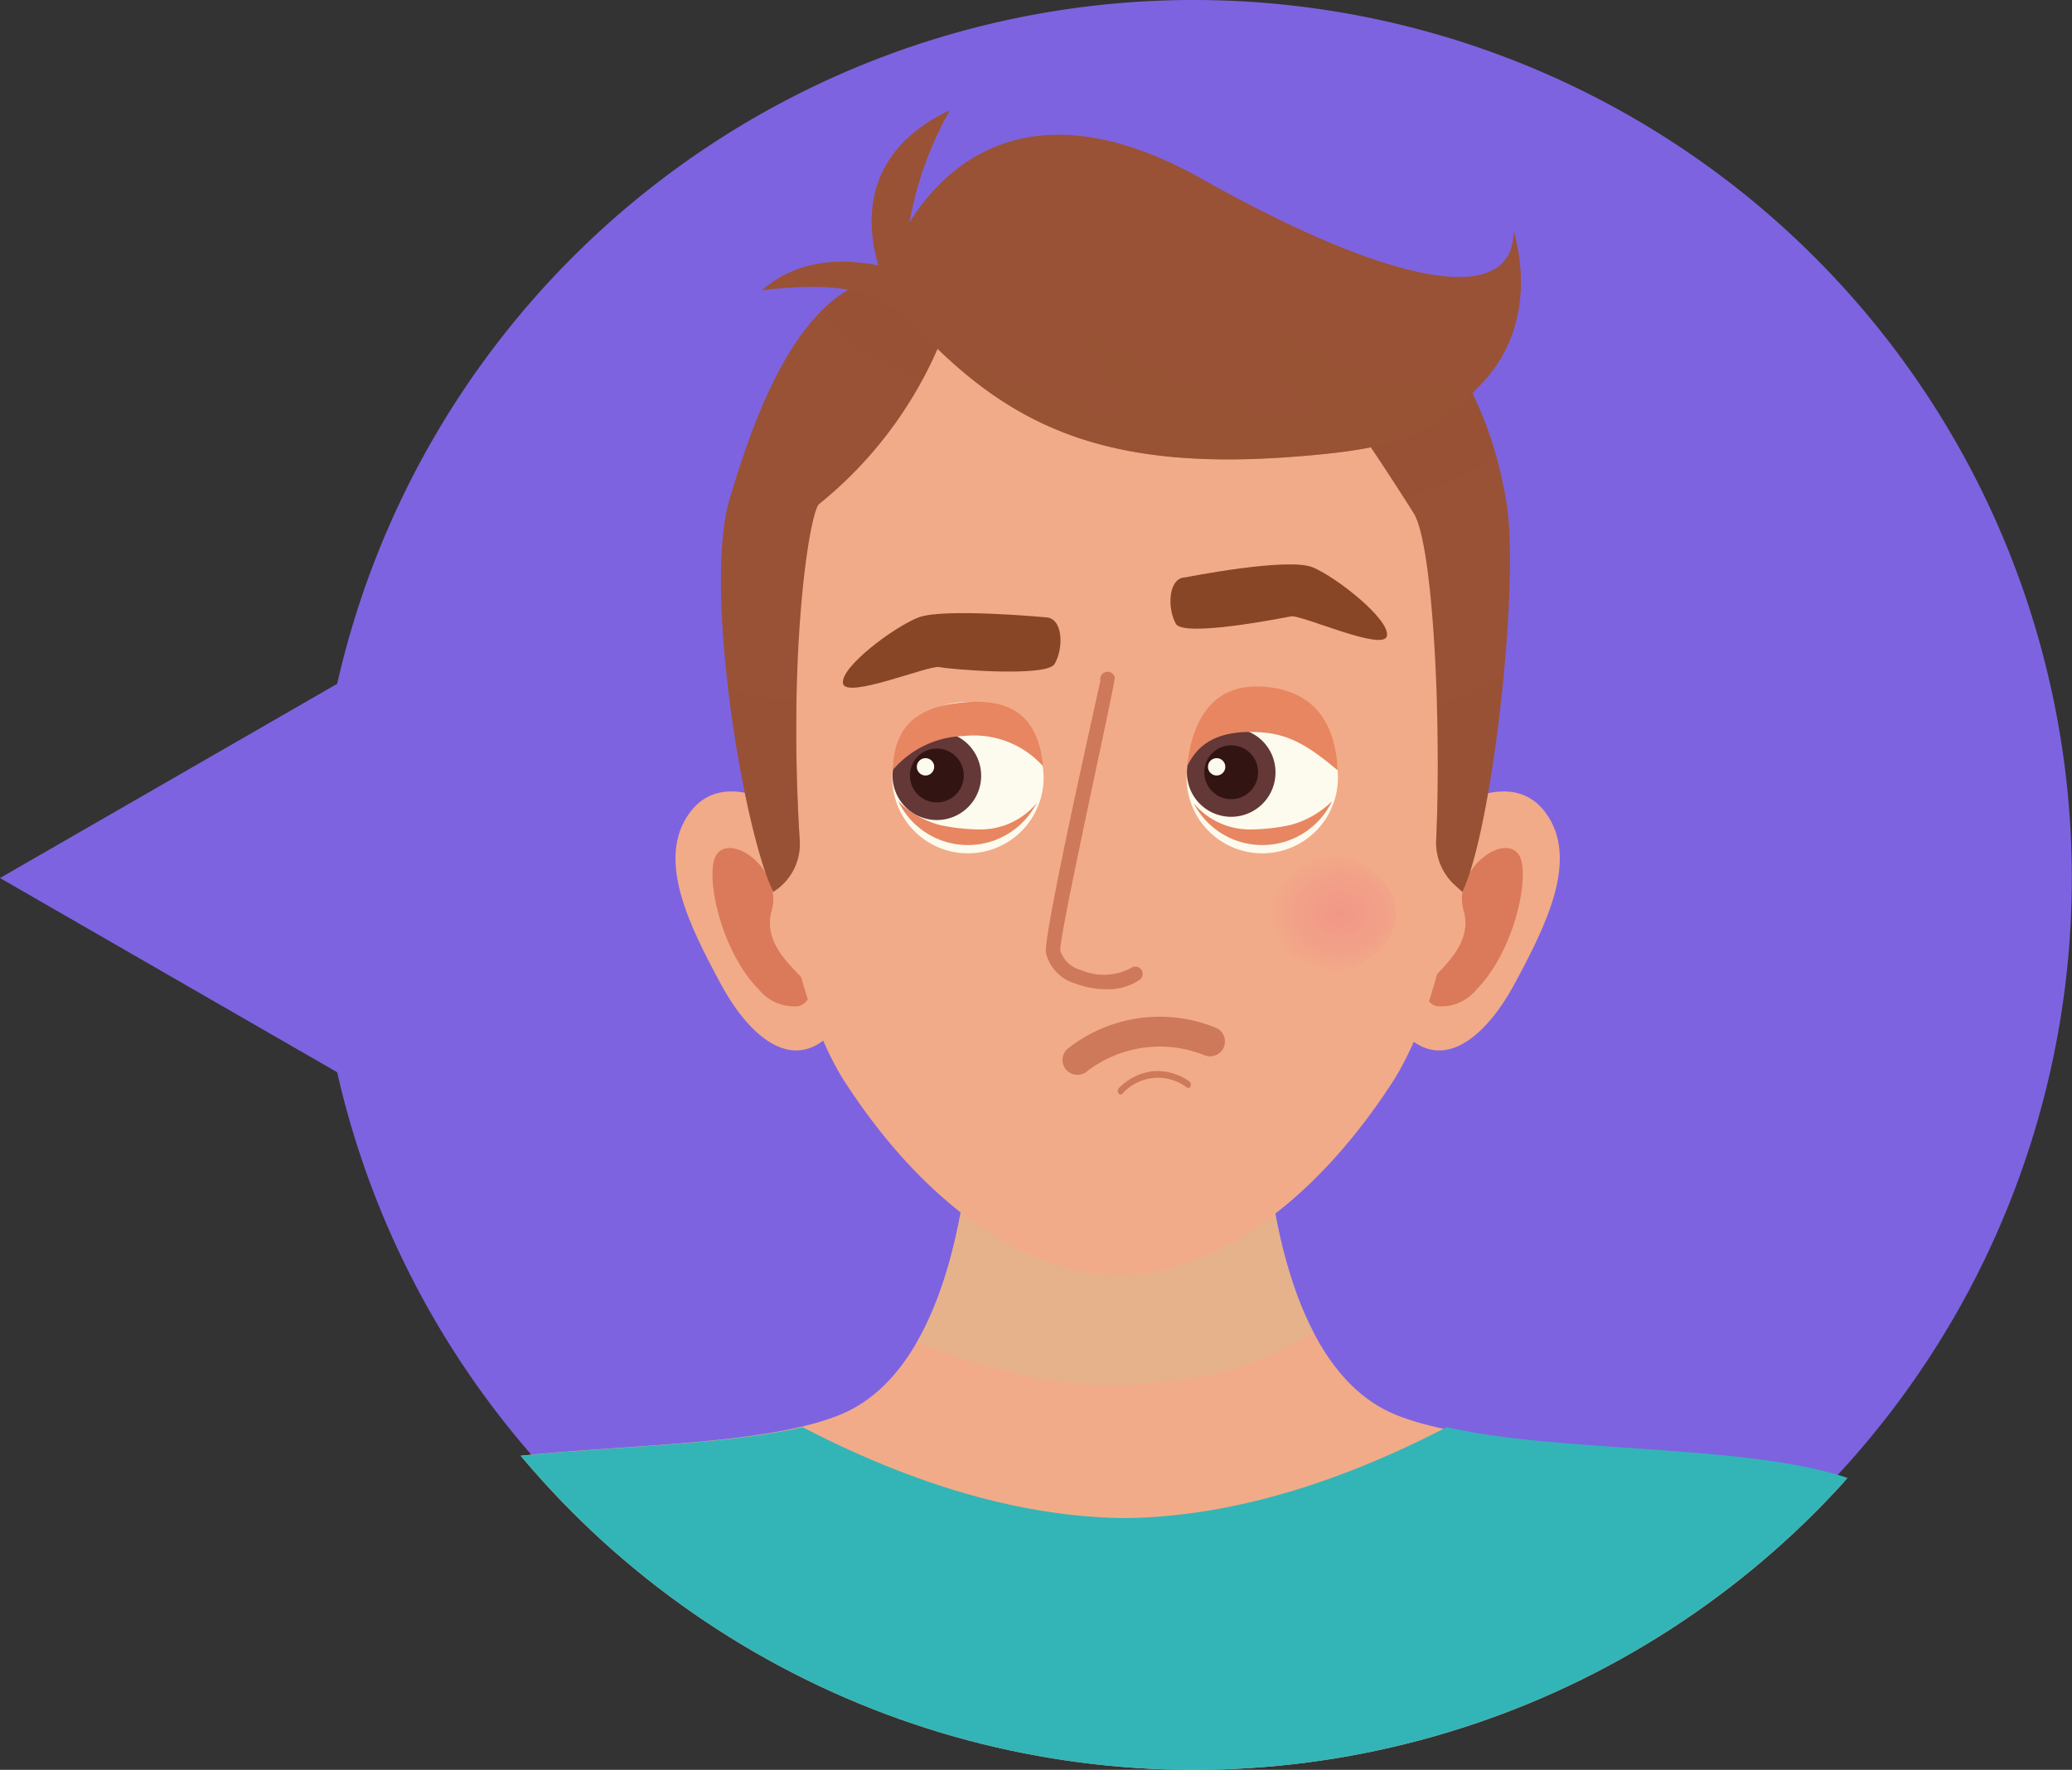<svg xmlns="http://www.w3.org/2000/svg" xmlns:xlink="http://www.w3.org/1999/xlink" width="151" height="129.003" viewBox="0 0 151 129.003">
  <rect x="0" y="0" width="151" height="129.003" fill="#333333" stroke="none"/>
  <defs>
    <clipPath id="clip-path">
      <circle id="Elipse_4488" data-name="Elipse 4488" cx="64" cy="64" r="64" fill="none"/>
    </clipPath>
    <radialGradient id="radial-gradient" cx="0.5" cy="0.5" r="0.633" gradientTransform="translate(0.299 0.072) scale(0.737 0.855)" gradientUnits="objectBoundingBox">
      <stop offset="0" stop-color="#f29788"/>
      <stop offset="0.612" stop-color="#f2a288"/>
      <stop offset="0.92" stop-color="#f2ab88"/>
    </radialGradient>
    <radialGradient id="radial-gradient-2" cx="0.5" cy="0.5" r="0.633" gradientTransform="matrix(-0.737, 0, 0, 0.855, 6.109, 0.072)" xlink:href="#radial-gradient"/>
  </defs>
  <g id="Grupo_76104" data-name="Grupo 76104" transform="translate(-11057.406 6494.482)">
    <g id="Grupo_73317" data-name="Grupo 73317" transform="translate(10202.406 -17229.887)">
      <path id="Unión_4" data-name="Unión 4" d="M10808.572,11800.567l-24.572-14.156,24.572-14.156a64,64,0,1,1,0,28.313Z" transform="translate(-9929 -987.007)" fill="#7e63e0"/>
      <g id="Grupo_72889" data-name="Grupo 72889" transform="translate(857.258 10590.219)">
        <g id="Grupo_72888" data-name="Grupo 72888" transform="translate(20.742 146.189)" clip-path="url(#clip-path)">
          <g id="Grupo_72887" data-name="Grupo 72887" transform="translate(-6.169 7.029)">
            <path id="Trazado_144229" data-name="Trazado 144229" d="M136.871,250.23c-3.552-7.458-27.346-4.262-36.935-8.169s-9.588-22.729-9.588-22.729H69.039s0,18.823-9.589,22.729-33.383.711-36.934,8.169-6.037,18.112-7.458,25.214H144.329C142.908,268.342,140.422,257.688,136.871,250.23Z" transform="translate(-15.058 -146.973)" fill="#f2ab88"/>
            <path id="Trazado_144230" data-name="Trazado 144230" d="M137.81,248.371c-3.245-6.777-23.292-4.757-34.161-7.262-9.352,4.851-17.136,6.563-23.466,6.627-6.329-.064-14.113-1.777-23.465-6.627-10.869,2.505-30.917.485-34.161,7.262-3.571,7.458-6.071,18.112-7.5,25.214H145.309C143.88,266.483,141.381,255.829,137.81,248.371Z" transform="translate(-15.058 -145.114)" fill="#33b5b7"/>
            <path id="Trazado_144231" data-name="Trazado 144231" d="M74.823,239.9c9.6,0,13.939-3.125,15.188-3.868-3.592-6.924-3.595-16.7-3.595-16.7H65.108s0,10.5-4,17.442C61.761,237.047,68.912,239.9,74.823,239.9Z" transform="translate(-11.126 -146.973)" fill="#dcb890" opacity="0.55" style="mix-blend-mode: multiply;isolation: isolate"/>
            <g id="Grupo_72880" data-name="Grupo 72880" transform="translate(32.397 49.658)">
              <path id="Trazado_144232" data-name="Trazado 144232" d="M45.947,199.959c3.5-4.75,11.451,2.986,11.451,2.986s4.933,5.763-.812,12.733c-2.873,3.484-6.191.85-8.411-3.291S43.448,203.346,45.947,199.959Z" transform="translate(-44.907 -198.417)" fill="#f2ab88"/>
              <path id="Trazado_144233" data-name="Trazado 144233" d="M50.776,212.54a3.311,3.311,0,0,0,2.92,1.2,1.163,1.163,0,0,0,.811-1.23c-.332-1.031-3.618-2.865-2.8-5.742.826-2.9-2.862-5.686-4.012-4.089C46.8,203.928,47.884,209.607,50.776,212.54Z" transform="translate(-44.695 -198.093)" fill="#db7a5b"/>
            </g>
            <g id="Grupo_72881" data-name="Grupo 72881" transform="translate(82.381 49.658)">
              <path id="Trazado_144234" data-name="Trazado 144234" d="M104.381,199.959c-3.506-4.75-11.451,2.986-11.451,2.986s-4.934,5.763.812,12.733c2.872,3.484,6.19.85,8.41-3.291S106.879,203.346,104.381,199.959Z" transform="translate(-90.959 -198.417)" fill="#f2ab88"/>
              <path id="Trazado_144235" data-name="Trazado 144235" d="M98.975,212.54a3.313,3.313,0,0,1-2.921,1.2,1.163,1.163,0,0,1-.81-1.23c.332-1.031,3.618-2.865,2.8-5.742-.827-2.9,2.861-5.686,4.01-4.089C102.951,203.928,101.867,209.607,98.975,212.54Z" transform="translate(-90.595 -198.093)" fill="#db7a5b"/>
            </g>
            <path id="Trazado_144236" data-name="Trazado 144236" d="M102.578,180.392c-.694-3.886-3.351-7.167-6.713-9.854a30.577,30.577,0,0,0-38.306,0c-3.362,2.687-6.02,5.968-6.713,9.854,0,0-1.648,30.534,5.968,42.242,5.9,9.068,13.328,13.988,19.9,13.988s14-4.92,19.9-13.988C104.226,210.926,102.578,180.392,102.578,180.392Z" transform="translate(-12.015 -151.715)" fill="#f2ab88"/>
            <path id="Trazado_144237" data-name="Trazado 144237" d="M53.7,205.126c-.839-13.354.6-23.279,1.365-24.46a29.851,29.851,0,0,0,8.865-11.79s10.984,5.327,28.364,3.2c0,0,3.23,4.551,6.155,9.234,1.416,2.265,2.029,15.315,1.635,23.782a4.17,4.17,0,0,0,1.331,3.281l.57.519c2.144-4.337,4.266-22.608,3.181-28.647-3.058-17.023-15.368-18.823-27.62-18.823a34.835,34.835,0,0,0-14.76,3.378c-.942-.278-2.373-.61-2.349-.8-6.554.437-9.907,9.752-11.843,16.242-1.959,6.57,1.037,24.31,3.18,28.647l.022-.013A4.107,4.107,0,0,0,53.7,205.126Z" transform="translate(-12.249 -151.918)" fill="#995235"/>
            <path id="Trazado_144238" data-name="Trazado 144238" d="M60.2,170.779q.928.4,1.825.843a27.549,27.549,0,0,0,1.322-2.747s10.984,5.327,28.364,3.2c0,0,2.741,3.864,5.461,8.134a24.582,24.582,0,0,0,6.682-3.147c-3.961-14.068-15.449-15.641-26.89-15.641a34.835,34.835,0,0,0-14.76,3.378c-.942-.278-2.373-.61-2.349-.8a8,8,0,0,0-5.14,2.552l.061.078A14.107,14.107,0,0,0,60.2,170.779Z" transform="translate(-11.672 -151.918)" fill="#995235" opacity="0.35" style="mix-blend-mode: multiply;isolation: isolate"/>
            <path id="Trazado_144239" data-name="Trazado 144239" d="M105.484,161.478c0,5.98-9.816,3.462-22.652-3.777-12.581-7.1-18.829-.937-21.368,3.144a25.929,25.929,0,0,1,2.945-8.18c-6.519,3.068-6.082,8.373-5.216,11.313-2.324-.469-5.79-.585-8.5,1.828,0,0,6.645-1.044,9.094,1.057.317.272,1.345.751,1.463.861,6.88,7.572,13.679,11.252,27.849,10.226,7.829-.568,10.436-1.477,14.155-5.456C107.671,167.773,105.484,161.478,105.484,161.478Z" transform="translate(-12.015 -152.665)" fill="#995235"/>
            <path id="Trazado_144240" data-name="Trazado 144240" d="M88.077,176.75c7.375-.534,10.117-1.375,13.519-4.8a20.538,20.538,0,0,1-14.7-5.232c-.13,1.954.847,4.559,3.451,7.554-6.252-1.042-11.807-3-17.017-7.163,1.042,2.084,2.1,5.535,3.147,6.577-3.232,0-11.837-3.767-13.773-4.633C68.841,174.895,75.6,177.653,88.077,176.75Z" transform="translate(-10.99 -151.465)" fill="#995235" opacity="0.5" style="mix-blend-mode: multiply;isolation: isolate"/>
            <path id="Trazado_144241" data-name="Trazado 144241" d="M90.243,197.623a5.514,5.514,0,1,1-5.505-5.212A5.365,5.365,0,0,1,90.243,197.623Z" transform="translate(-9.579 -149.272)" fill="#fdfaee"/>
            <path id="Trazado_144242" data-name="Trazado 144242" d="M86.715,200.813a14.428,14.428,0,0,1-2.9.317,5.339,5.339,0,0,1-4.115-1.908,5.632,5.632,0,0,0,10.078-.147A6.794,6.794,0,0,1,86.715,200.813Z" transform="translate(-9.539 -148.703)" fill="#e78660"/>
            <g id="Grupo_72882" data-name="Grupo 72882" transform="translate(69.666 45.049)">
              <path id="Trazado_144243" data-name="Trazado 144243" d="M85.7,197.354a3.228,3.228,0,1,1-3.228-3.185A3.207,3.207,0,0,1,85.7,197.354Z" transform="translate(-79.244 -194.17)" fill="#633837"/>
              <path id="Trazado_144244" data-name="Trazado 144244" d="M84.332,197.256a1.96,1.96,0,1,1-1.96-1.934A1.948,1.948,0,0,1,84.332,197.256Z" transform="translate(-79.144 -194.072)" fill="#321413"/>
            </g>
            <path id="Trazado_144245" data-name="Trazado 144245" d="M84.832,194.722c2.023.167,3.523,1.173,5.4,2.755-.131-2.769-1.188-5.814-5.456-6.1-4.118-.272-5.234,3.173-5.515,5.8C79.9,195.9,81.08,194.409,84.832,194.722Z" transform="translate(-9.577 -149.361)" fill="#e78660"/>
            <path id="Trazado_144246" data-name="Trazado 144246" d="M59.469,197.623a5.514,5.514,0,1,0,5.506-5.212A5.365,5.365,0,0,0,59.469,197.623Z" transform="translate(-11.266 -149.272)" fill="#fdfaee"/>
            <path id="Trazado_144247" data-name="Trazado 144247" d="M62.925,200.813a14.419,14.419,0,0,0,2.9.317,5.339,5.339,0,0,0,4.115-1.908,5.633,5.633,0,0,1-10.079-.147A6.8,6.8,0,0,0,62.925,200.813Z" transform="translate(-11.232 -148.703)" fill="#e78660"/>
            <g id="Grupo_72883" data-name="Grupo 72883" transform="translate(48.216 45.284)">
              <path id="Trazado_144248" data-name="Trazado 144248" d="M59.481,197.573a3.228,3.228,0,1,0,3.228-3.186A3.206,3.206,0,0,0,59.481,197.573Z" transform="translate(-59.481 -194.387)" fill="#633837"/>
              <path id="Trazado_144249" data-name="Trazado 144249" d="M60.649,197.474a1.96,1.96,0,1,0,1.96-1.935A1.947,1.947,0,0,0,60.649,197.474Z" transform="translate(-59.381 -194.289)" fill="#321413"/>
            </g>
            <path id="Trazado_144250" data-name="Trazado 144250" d="M64.669,194.89a7.029,7.029,0,0,0-5.188,2.5c.131-2.769,1.225-4.694,5.493-4.976,4.117-.272,5.2,2.052,5.477,4.682A6.764,6.764,0,0,0,64.669,194.89Z" transform="translate(-11.265 -149.273)" fill="#e78660"/>
            <g id="Grupo_72884" data-name="Grupo 72884" transform="translate(59.385 40.93)">
              <path id="Trazado_144251" data-name="Trazado 144251" d="M74.173,213.518a6.313,6.313,0,0,1-2.265-.421,3.083,3.083,0,0,1-2.127-2.212c-.228-1.34,3.982-19.8,3.967-19.879a.533.533,0,0,1,1.047-.2c.064.34-4.115,19.009-3.964,19.9a2.114,2.114,0,0,0,1.469,1.4,4.226,4.226,0,0,0,3.682-.137.533.533,0,0,1,.644.849A4.071,4.071,0,0,1,74.173,213.518Z" transform="translate(-69.772 -190.375)" fill="#ce7959"/>
            </g>
            <path id="Trazado_144252" data-name="Trazado 144252" d="M79.235,184.112s7.48-1.491,9.282-.728,5.649,3.835,5.4,5-6.25-1.566-6.984-1.429-7.833,1.543-8.4.543C77.887,186.34,77.979,184.122,79.235,184.112Z" transform="translate(-9.672 -150.061)" fill="#884627"/>
            <path id="Trazado_144253" data-name="Trazado 144253" d="M70.947,186.745s-7.47-.695-9.286.007-5.729,3.644-5.508,4.814,6.28-1.356,7.013-1.194,7.819.758,8.405-.224C72.247,189.017,72.2,186.8,70.947,186.745Z" transform="translate(-11.55 -149.781)" fill="#884627"/>
            <circle id="Elipse_4486" data-name="Elipse 4486" cx="0.633" cy="0.633" r="0.633" transform="translate(49.983 47.228)" fill="#fdfaee"/>
            <circle id="Elipse_4487" data-name="Elipse 4487" cx="0.633" cy="0.633" r="0.633" transform="translate(71.2 47.228)" fill="#fdfaee"/>
            <g id="Grupo_72885" data-name="Grupo 72885" transform="translate(64.629 70.033)">
              <path id="Trazado_144254" data-name="Trazado 144254" d="M77.158,217.205a4.067,4.067,0,0,1,2.675.752.3.3,0,0,1,.072.352.175.175,0,0,1-.276.075,3.484,3.484,0,0,0-4.7.47.178.178,0,0,1-.283-.054.3.3,0,0,1,.029-.355A4.109,4.109,0,0,1,77.158,217.205Z" transform="translate(-74.603 -217.189)" fill="#ce7959"/>
            </g>
            <path id="Trazado_144255" data-name="Trazado 144255" d="M94.248,206.968c0,2.492-2.743,4.513-6.126,4.513S82,209.46,82,206.968s2.743-4.513,6.126-4.513S94.248,204.475,94.248,206.968Z" transform="translate(-9.343 -148.414)" fill="url(#radial-gradient)"/>
            <path id="Trazado_144256" data-name="Trazado 144256" d="M55.933,206.968c0,2.492,2.743,4.513,6.127,4.513s6.126-2.021,6.126-4.513-2.743-4.513-6.126-4.513S55.933,204.475,55.933,206.968Z" transform="translate(-11.568 -148.414)" fill="url(#radial-gradient-2)"/>
            <path id="Trazado_144257" data-name="Trazado 144257" d="M53.427,192.376a17.386,17.386,0,0,1-4.993-.928c.738,6.287,2.139,12.534,3.3,14.876l.022-.013a4.107,4.107,0,0,0,1.9-3.749C53.421,198.852,53.371,195.436,53.427,192.376Z" transform="translate(-12.208 -149.354)" fill="#995235" opacity="0.35" style="mix-blend-mode: multiply;isolation: isolate"/>
            <path id="Trazado_144258" data-name="Trazado 144258" d="M96.028,192.718c.1,3.417.09,6.926-.048,9.886a4.17,4.17,0,0,0,1.331,3.281l.57.519c1.207-2.441,2.4-9.286,3.025-15.886A15.079,15.079,0,0,1,96.028,192.718Z" transform="translate(-8.149 -149.433)" fill="#995235" opacity="0.35" style="mix-blend-mode: multiply;isolation: isolate"/>
            <g id="Grupo_72886" data-name="Grupo 72886" transform="translate(60.605 66.104)">
              <path id="Trazado_144259" data-name="Trazado 144259" d="M71.981,217.777a1.085,1.085,0,0,1-.726-1.893,10.809,10.809,0,0,1,10.735-1.568,1.085,1.085,0,1,1-.738,2.04,8.711,8.711,0,0,0-8.546,1.143A1.085,1.085,0,0,1,71.981,217.777Z" transform="translate(-70.896 -213.569)" fill="#ce7959"/>
            </g>
          </g>
        </g>
      </g>
    </g>
  </g>
</svg>

